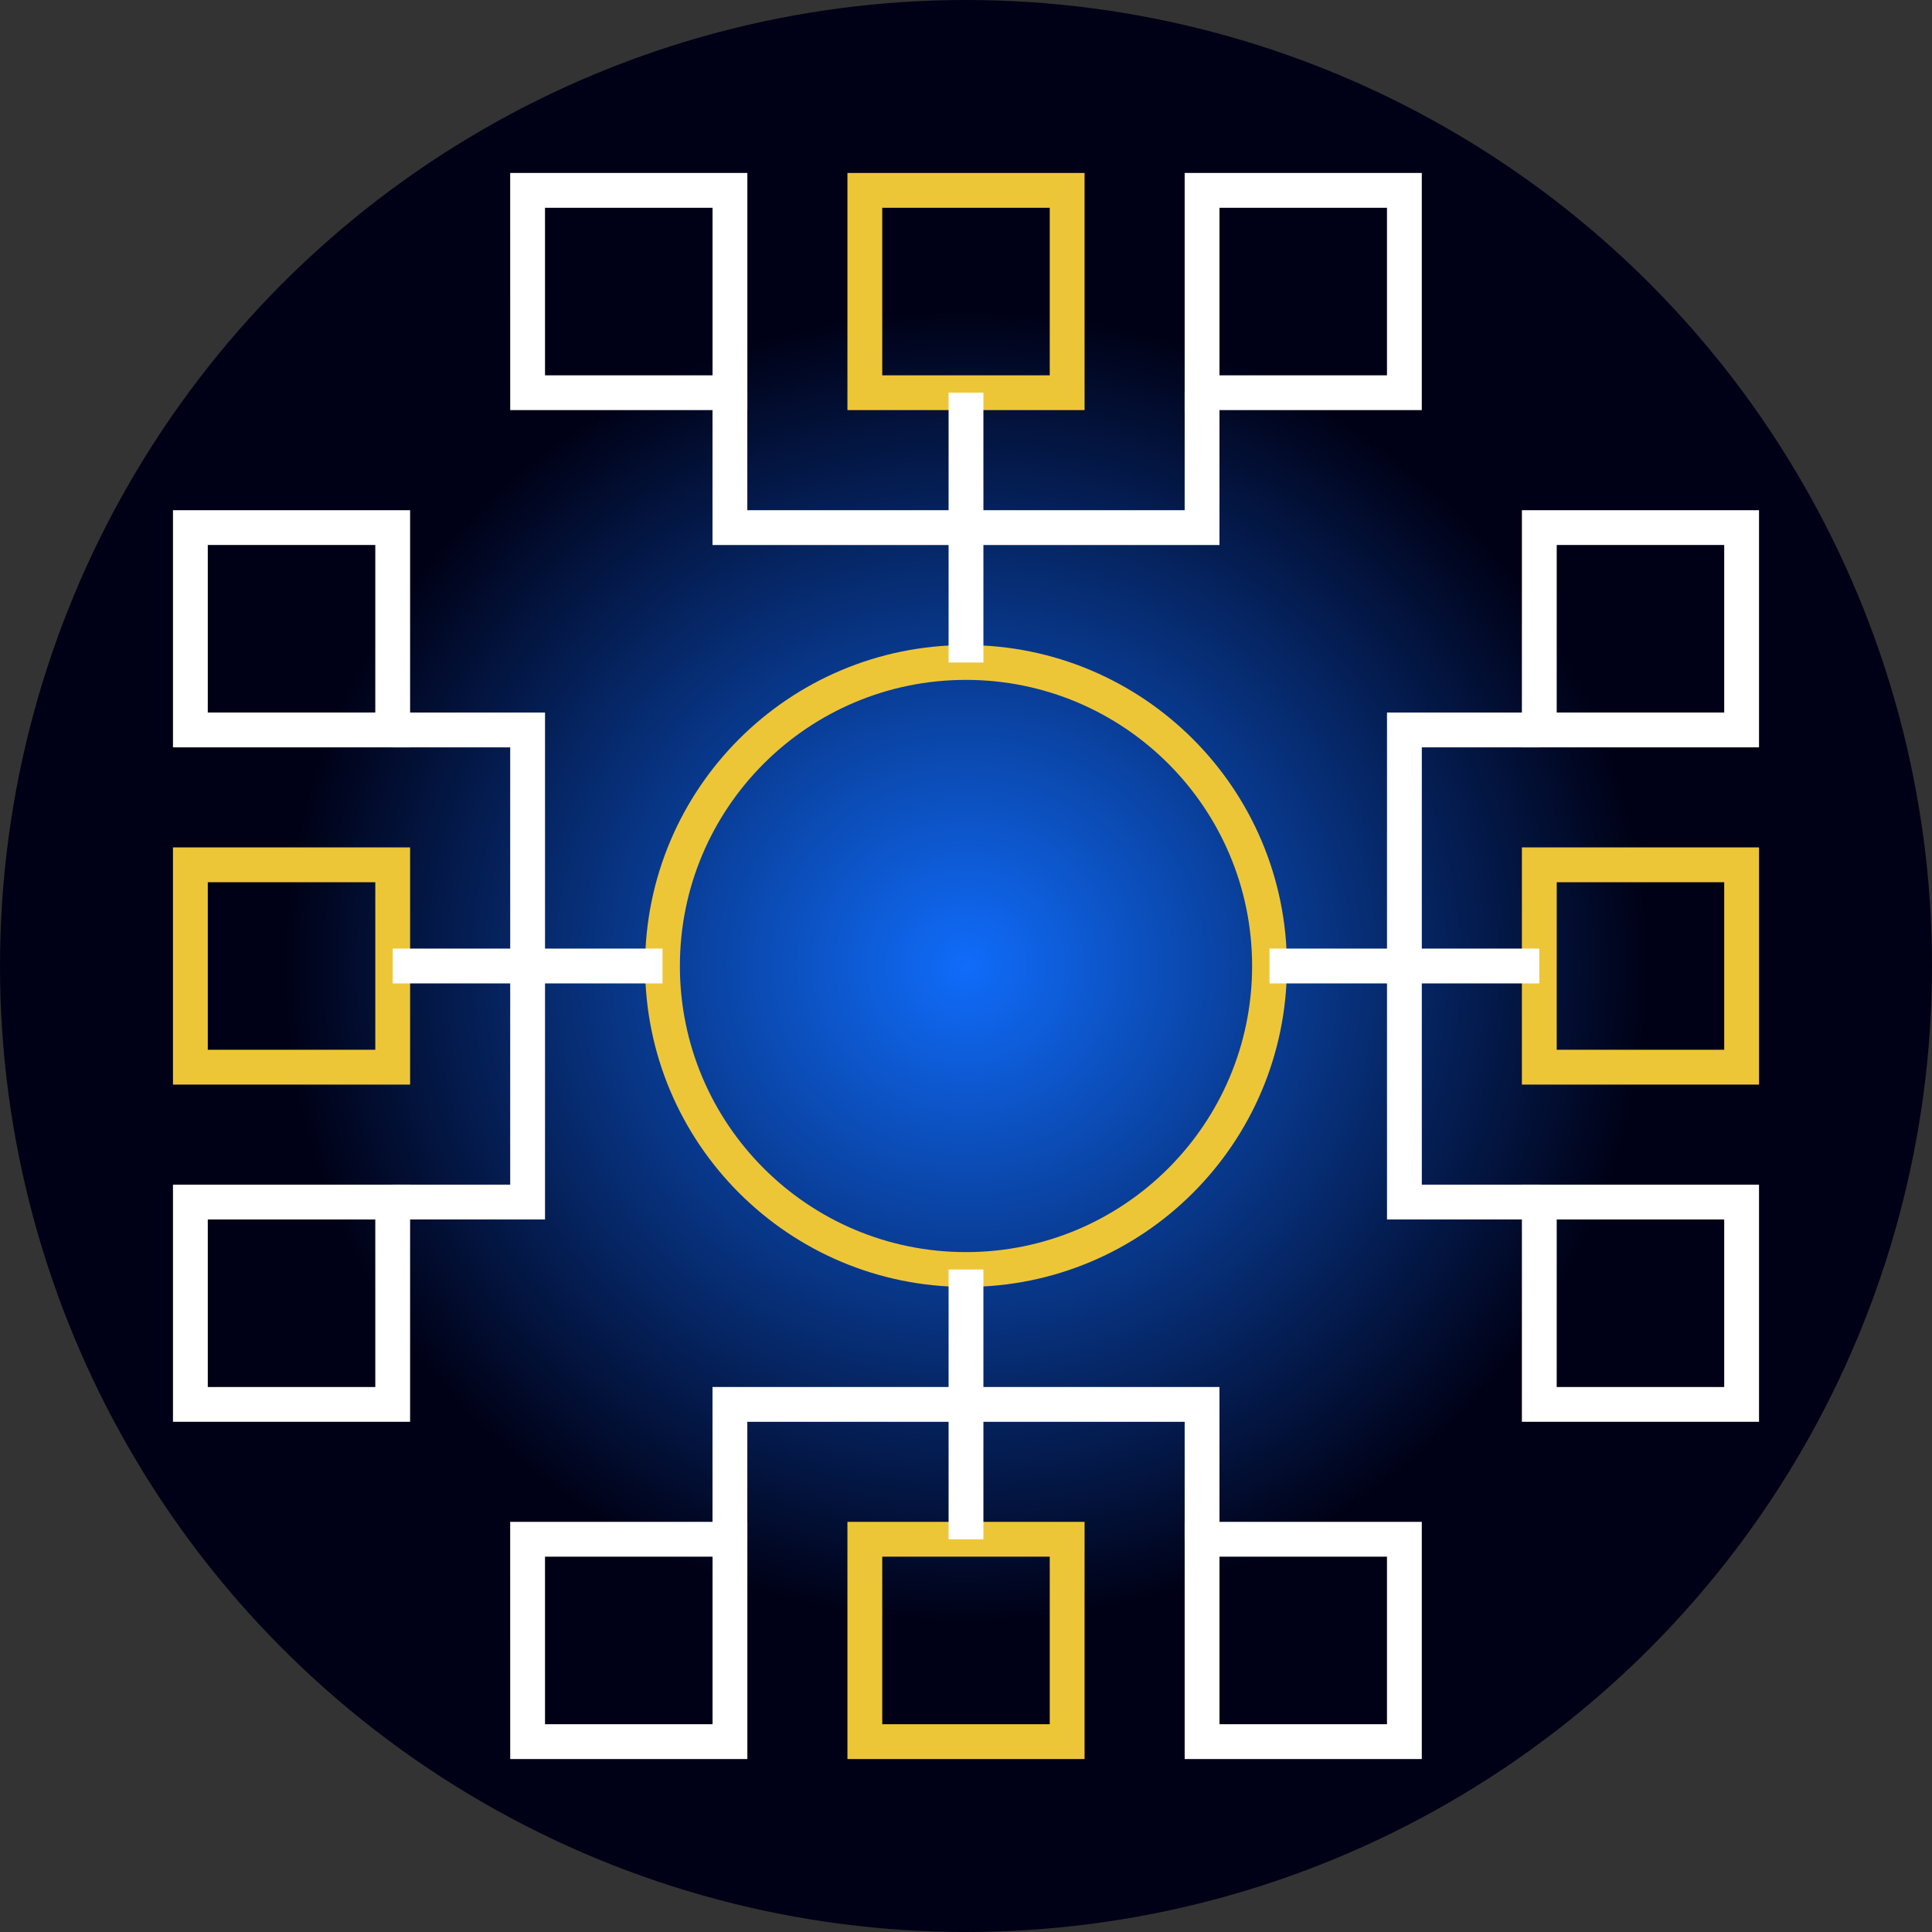 <svg width="111" height="111" xmlns="http://www.w3.org/2000/svg" xmlns:xlink="http://www.w3.org/1999/xlink"><rect width="100%" height="100%" fill="#333333" stroke="none"/><defs><radialGradient cx="50%" cy="50%" fx="50%" fy="50%" r="33.692%" gradientTransform="matrix(0 1 -1.054 0 1.027 0)" id="radialGradient-1"><stop stop-color="#106CFA" offset="0%"/><stop stop-color="#000116" offset="100%"/></radialGradient><path id="path-2" d="M0 93h93V0H0z"/></defs><g id="Page-1" stroke="none" stroke-width="1" fill="none" fill-rule="evenodd"><g id="Home" transform="translate(-448 -2592)"><g id="Group-6" transform="translate(448 2592)"><circle id="Oval" fill="url(#radialGradient-1)" cx="55.5" cy="55.5" r="55.5"/><g id="Group-39" transform="translate(9 9)"><g id="Group-38"><path d="M63.938 46.5c0 9.631-7.807 17.438-17.438 17.438-9.631 0-17.438-7.807-17.438-17.438 0-9.631 7.807-17.438 17.438-17.438 9.631 0 17.438 7.807 17.438 17.438z" id="Stroke-15" stroke="#EDC638" stroke-width="2" stroke-linecap="round"/><mask id="mask-3" fill="#fff"><use xlink:href="#path-2"/></mask><path id="Stroke-17" stroke="#FFF" stroke-width="2" stroke-linecap="round" mask="url(#mask-3)" d="M1.938 32.938h11.624V21.312H1.938z"/><path id="Stroke-19" stroke="#EDC638" stroke-width="2" stroke-linecap="round" mask="url(#mask-3)" d="M1.938 52.313h11.624V40.687H1.938z"/><path id="Stroke-20" stroke="#FFF" stroke-width="2" stroke-linecap="round" mask="url(#mask-3)" d="M1.938 71.688h11.624V60.062H1.938z"/><path id="Stroke-21" stroke="#FFF" stroke-width="2" mask="url(#mask-3)" d="M29.063 46.5h-15.5"/><path id="Stroke-22" stroke="#FFF" stroke-width="2" mask="url(#mask-3)" d="M13.563 32.938h7.75v27.124h-7.75"/><path id="Stroke-23" stroke="#FFF" stroke-width="2" stroke-linecap="round" mask="url(#mask-3)" d="M79.438 32.938h11.624V21.312H79.439z"/><path id="Stroke-24" stroke="#EDC638" stroke-width="2" stroke-linecap="round" mask="url(#mask-3)" d="M79.438 52.313h11.624V40.687H79.439z"/><path id="Stroke-25" stroke="#FFF" stroke-width="2" stroke-linecap="round" mask="url(#mask-3)" d="M79.438 71.688h11.624V60.062H79.439z"/><path id="Stroke-26" stroke="#FFF" stroke-width="2" mask="url(#mask-3)" d="M63.938 46.5h15.5"/><path id="Stroke-27" stroke="#FFF" stroke-width="2" mask="url(#mask-3)" d="M79.438 32.938h-7.75v27.124h7.75"/><path id="Stroke-28" stroke="#FFF" stroke-width="2" stroke-linecap="round" mask="url(#mask-3)" d="M60.063 13.563h11.624V1.937H60.063z"/><path id="Stroke-29" stroke="#EDC638" stroke-width="2" stroke-linecap="round" mask="url(#mask-3)" d="M40.688 13.563h11.624V1.937H40.688z"/><path id="Stroke-30" stroke="#FFF" stroke-width="2" stroke-linecap="round" mask="url(#mask-3)" d="M21.313 13.563h11.625V1.937H21.312z"/><path id="Stroke-31" stroke="#FFF" stroke-width="2" mask="url(#mask-3)" d="M46.5 29.063v-15.5"/><path id="Stroke-32" stroke="#FFF" stroke-width="2" mask="url(#mask-3)" d="M60.063 13.563v7.75H32.936v-7.75"/><path id="Stroke-33" stroke="#FFF" stroke-width="2" stroke-linecap="round" mask="url(#mask-3)" d="M60.063 91.063h11.624V79.436H60.063z"/><path id="Stroke-34" stroke="#EDC638" stroke-width="2" stroke-linecap="round" mask="url(#mask-3)" d="M40.688 91.063h11.624V79.436H40.688z"/><path id="Stroke-35" stroke="#FFF" stroke-width="2" stroke-linecap="round" mask="url(#mask-3)" d="M21.313 91.063h11.625V79.436H21.312z"/><path id="Stroke-36" stroke="#FFF" stroke-width="2" mask="url(#mask-3)" d="M46.5 63.938v15.5"/><path id="Stroke-37" stroke="#FFF" stroke-width="2" mask="url(#mask-3)" d="M60.063 79.438v-7.75H32.936v7.75"/></g></g></g></g></g></svg>